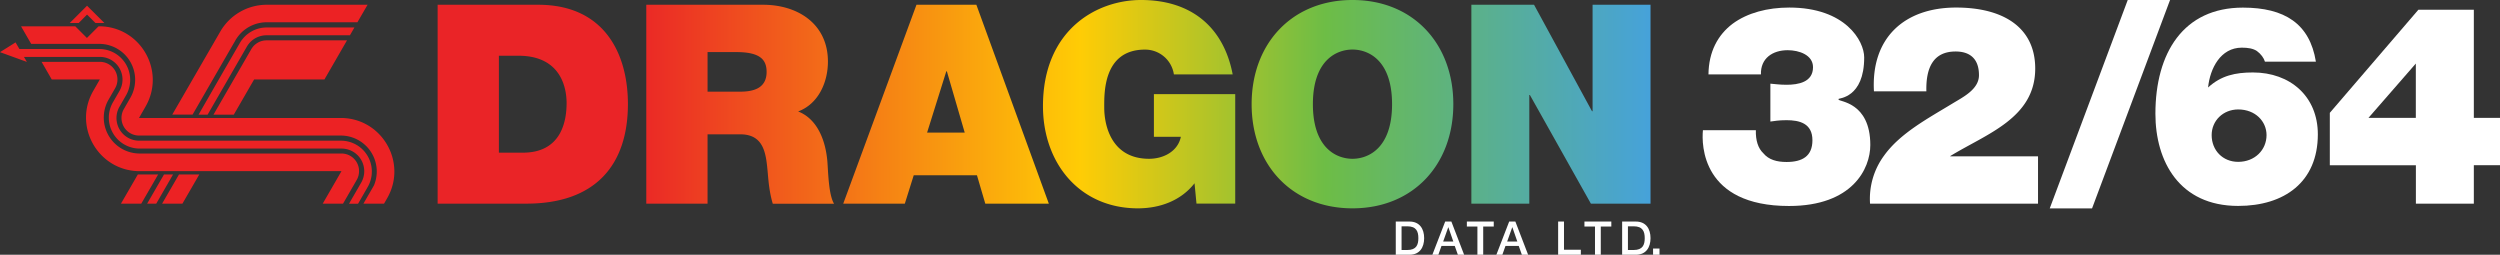 <svg viewBox="0 0 3840 391.3" xmlns="http://www.w3.org/2000/svg" xmlns:xlink="http://www.w3.org/1999/xlink"><rect x="0" y="0" width="3840" height="391.3" fill="#333333" stroke="none"/><linearGradient id="a" gradientTransform="matrix(1 0 0 -1 0 391.89)" gradientUnits="userSpaceOnUse" x1="672.2" x2="2535.2" y1="231.89" y2="231.89"><stop offset=".16" stop-color="#ea2427"/><stop offset=".53" stop-color="#ffcc05"/><stop offset=".732" stop-color="#6dbd46"/><stop offset="1" stop-color="#46a2da"/></linearGradient><g fill="#fff"><path d="m2878.4 140.4c-4.7-81.7 46.2-128.8 126.2-128.8 72.3 0 121.5 30.4 121.5 93.7 0 76.2-74.5 100.1-130.5 134.4v.4h134.8v72.7h-258a111.728 111.728 0 0 1 21.4-73.6c24.8-34.7 67.6-57.3 105.7-80.5 15.4-9.4 40.2-21.4 40.2-43.2 0-27-15.8-36.4-35.9-36.4-34.2 0-45.8 24.8-44.9 61.2h-80.5z"/><path d="m2143.9 340.3h21.1c15.7 0 22.5 11.4 22.5 25.5s-6.8 25.5-22.5 25.5h-21.1zm8.9 43.7h8.8c14 0 17-8 17-18.2s-3-18.2-17-18.2h-8.8z"/><path d="m2219.8 340.3h9.5l19.6 51h-9.6l-4.8-13.5h-20.4l-4.8 13.5h-9.2zm-3.1 30.7h15.6l-7.6-21.9h-.2z"/><path d="m2253.1 340.3h41.3v7.7h-16.2v43.3h-8.9v-43.3h-16.2v-7.7z"/><path d="m2318.1 340.3h9.5l19.6 51h-9.6l-4.8-13.5h-20.4l-4.8 13.5h-9.2zm-3.1 30.7h15.6l-7.6-21.9h-.2z"/><path d="m2393.4 340.3h8.9v43.3h25.9v7.7h-34.9v-51z"/><path d="m2433.7 340.3h41.3v7.7h-16.2v43.3h-8.9v-43.3h-16.2v-7.7z"/><path d="m2491.6 340.3h21.1c15.7 0 22.5 11.4 22.5 25.5s-6.8 25.5-22.5 25.5h-21.1zm8.9 43.7h8.8c14 0 17-8 17-18.2s-3-18.2-17-18.2h-8.8z"/><path d="m2539.1 381.7h9.9v9.6h-9.9z"/></g><g fill="#ec2224"><path d="m265.8 268-25.8 44.8h-14l25.9-44.8z"/><path d="m318.9 176.1 60.3-104.5a34.731 34.731 0 0 1 30.2-17.4h128.1l6.9-12h-134.8a47.702 47.702 0 0 0 -41.1 23.7l-22.8 39.4-.7 1.2-40 69.6z"/><path d="m564.6 7.3h-154.9a82.432 82.432 0 0 0 -71.3 41.1l-22.8 39.4-.7 1.2-50.3 87h31.2l65.9-114.2a55.433 55.433 0 0 1 47.8-27.6h139.5z"/><path d="m390.3 122.1h108l34.7-60.1h-123.6a27.048 27.048 0 0 0 -23.4 13.5l-58.1 100.6h31.2z"/><path d="m306.1 268-25.9 44.8h-31.2l25.9-44.8z"/><path d="m211.7 268-25.9 44.8h31.2l25.9-44.8z"/><path d="m79.5 122.1h73.8l-10 17.4c-31.7 54.9 7.9 123.4 71.3 123.4h309.9l-28.8 49.9h31.2l21-36.4a27.3 27.3 0 0 0 0-27.1 26.959 26.959 0 0 0 -23.4-13.5h-309.9a55.2 55.2 0 0 1 -47.8-82.8l10-17.4a27.3 27.3 0 0 0 0-27.1 26.959 26.959 0 0 0 -23.4-13.5h-89.5z"/><path d="m47.9 67.4h104.5a55.2 55.2 0 0 1 47.8 82.8l-10 17.4a27.3 27.3 0 0 0 0 27.1 26.959 26.959 0 0 0 23.4 13.5h309.9a55.223 55.223 0 0 1 50.9 76.6l-16.2 28h31.7l4.7-8.2c31.7-54.9-7.9-123.4-71.3-123.4h-309.8l10-17.4c31.7-54.9-7.9-123.4-71.3-123.4h-.8l-17.9 17.9-17.9-17.9h-83.3z"/><path d="m120.9 35.3 12.8-12.9 12.9 12.9h13.7l-26.6-26.5-26.5 26.5z"/><path d="m41.3 95.1-41.3-15 23.9-15 5.9 10.2h122.7a47.4 47.4 0 0 1 41.1 71.1l-10 17.4a34.85 34.85 0 0 0 30.2 52.3h309.9a47.4 47.4 0 0 1 41.1 71.1l-14.8 25.7h-13.9l18.7-32.4a34.85 34.85 0 0 0 -30.2-52.3h-310a47.4 47.4 0 0 1 -41.1-71.1l10-17.4a34.85 34.85 0 0 0 -30.2-52.3h-116.5z"/></g><path d="m826.7 7.3h-154.5v305.5h136.1c106.5 0 156.2-59.5 156.2-153.2-.1-77-36-152.3-137.8-152.3zm-23.6 227.2h-36.8v-148.9h30c68 0 74 53.5 74 72.7 0 28.7-8.6 76.2-67.2 76.2zm422.8-63.3c31.2-11.6 45.8-44.9 45.8-76.6 0-57.8-46.2-87.3-99.7-87.3h-179.3v305.5h94.1v-106.5h50.1c37.2 0 39.8 30.4 42.4 59.5 1.3 15.8 3 31.7 7.7 47.1h94.1c-8.6-14.1-9-50.5-10.3-65.5-3.4-38.2-19.2-66.4-44.9-76.2zm-89.9-30.4h-49.2v-60.8h44.1c35.9 0 46.6 11.1 46.6 30.4-0 27.4-23.9 30.4-41.5 30.4zm271.7-133.5-112.5 305.5h94.6l13.7-43.6h97.1l12.8 43.6h97.6l-111.3-305.5zm16.3 196.4 29.5-94.1h.9l27.4 94.1zm348.3 6.4h41.5c-4.7 22.7-27 33.8-48.8 33.8-57.3 0-68.9-50.1-68.9-78.7 0-21-2.1-89 62.5-89a44.615 44.615 0 0 1 44.5 38.1h90.3c-13.7-71.9-62.9-114.3-140.8-114.3-68.9 0-150.6 46.6-150.6 163 0 86.9 55.6 157 145.9 157 33.4 0 65.9-11.6 86.9-38.5l3 31.2h59.5v-168.1h-124.9v65.5zm305.1-210.1c-92.9 0-154.9 66.8-154.9 160 0 93.3 62 160 154.9 160 92.9 0 154.9-66.8 154.9-160 0-93.2-62-160-154.9-160zm0 243.9c-24 0-60.8-15.8-60.8-83.9s36.8-83.9 60.8-83.9 60.8 15.8 60.8 83.9-36.8 83.9-60.8 83.9zm368.8-236.6v163.5h-.9l-89-163.5h-96.3v305.5h89v-166.9h.9l93.7 166.9h91.6v-305.5z" fill="url(#a)"/><path d="m2624.2 114.3c.4-35.1 14.5-60.8 37.2-77.9 22.7-16.7 53.5-24.8 86.9-24.8 86.4 0 115.1 51.3 115.1 76.6 0 62.5-39.4 62.5-39.4 63.8v.9c0 3.4 48.8 3.4 48.8 69.8 0 36.4-27.4 93.7-124.9 93.7-133.9 0-134.4-94.1-132.2-116.4h81.3c-.4 15.8 3.4 27.8 11.6 35.5 8.1 9.8 20.5 13.3 35.5 13.3 24.4 0 39.8-9 39.8-33.4 0-26.1-20.1-30.8-39.8-30.8-12.4 0-18.4 1.3-24.8 2.1v-58.2c6.4.4 13.3 1.7 24.8 1.7 18 0 40.7-3.9 40.7-27 0-18.8-21.4-26.1-38.9-26.1-23.1 0-41.9 12.4-41.1 37.2z" fill="#fff"/><path d="m3268.2 0h65l-119.8 320.1h-65z" fill="#fff"/><path d="m3478.9 94.6c-1.7-5.6-6-11.6-12.4-16.3-6-3.9-13.7-5.1-23.1-5.1-32.5 0-48.8 31.7-51.8 61.2 20.1-18.4 41.9-23.1 68.9-23.1 57.3 0 99.7 36.8 99.7 95 0 73.2-51.3 110-122.4 110-90.3 0-127.1-68.5-127.1-141.6 0-93.7 43.2-163 134.4-163 64.2 0 102.7 24.8 112.1 83h-78.3zm-81.8 112.9c0 23.5 17.1 41.1 40.7 41.1 25.7 0 43.6-18.4 43.6-41.1 0-21-17.1-39.4-43.6-39.4-23.1.1-40.7 17.2-40.7 39.4z" fill="#fff"/><path d="m3710.8 253.8h-132.2v-80.5l136-158.3h85.2v166h40.2v72.7h-40.2v59.1h-89zm-72.8-72.8h72.7v-83.4z" fill="#fff"/></svg>